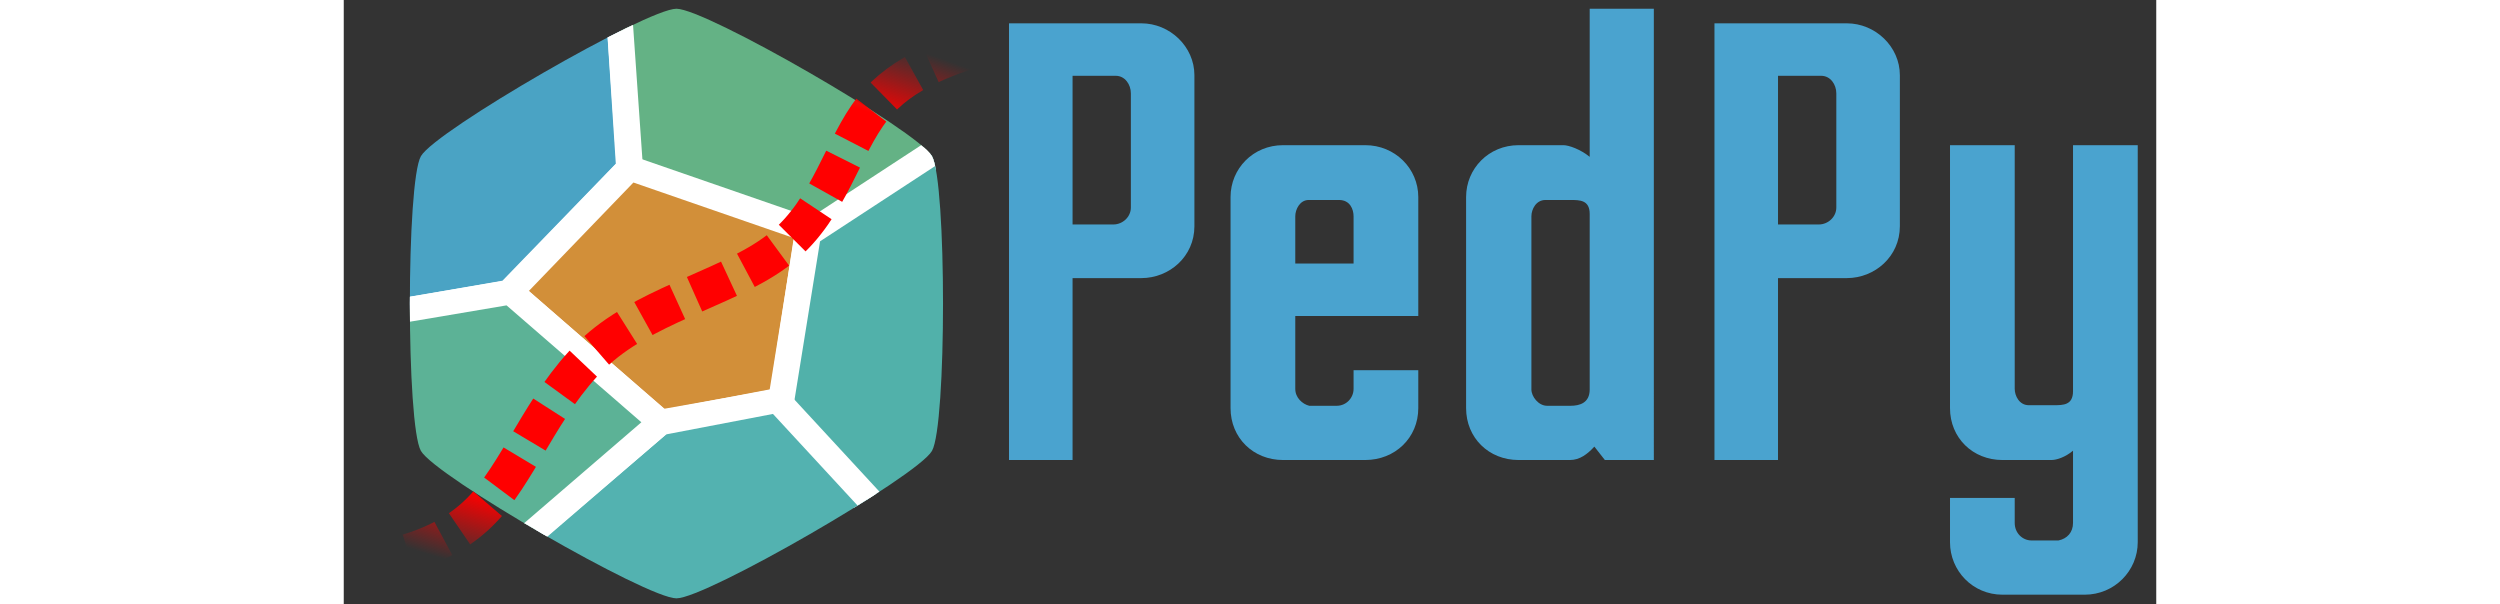 <?xml version="1.0" encoding="UTF-8" standalone="no"?>
<!-- Created with Inkscape (http://www.inkscape.org/) -->

<svg
        version="1.1"
        id="svg2985"
        width="1200"
        height="290"
        viewBox="0 0 1200 400"
        sodipodi:docname="logo_text.svg"
        inkscape:export-filename="logo_no_border.png"
        inkscape:export-xdpi="300"
        inkscape:export-ydpi="300"
        inkscape:version="1.2.2 (b0a8486541, 2022-12-01)"
        xml:space="preserve"
        xmlns:inkscape="http://www.inkscape.org/namespaces/inkscape"
        xmlns:sodipodi="http://sodipodi.sourceforge.net/DTD/sodipodi-0.dtd"
        xmlns:xlink="http://www.w3.org/1999/xlink"
        xmlns="http://www.w3.org/2000/svg"
><rect x="0" y="0" width="1200" height="400" fill="#333333" stroke="none"/><defs
     id="defs2989"><rect
       x="431.049"
       y="7.385"
       width="1055.205"
       height="385.138"
       id="rect21025" /><inkscape:path-effect
       effect="bspline"
       id="path-effect2003"
       is_visible="true"
       lpeversion="1"
       weight="33.333"
       steps="2"
       helper_size="0"
       apply_no_weight="true"
       apply_with_weight="true"
       only_selected="false" /><clipPath
       clipPathUnits="userSpaceOnUse"
       id="clipPath8133"><path
         sodipodi:type="star"
         style="display:inline;fill:none;fill-rule:evenodd;stroke:#ff0d0d;stroke-width:10"
         id="path8135"
         inkscape:flatsided="true"
         sodipodi:sides="6"
         sodipodi:cx="111.95721"
         sodipodi:cy="258.21738"
         sodipodi:r1="197.10672"
         sodipodi:r2="170.69943"
         sodipodi:arg1="-0.52359878"
         sodipodi:arg2="0"
         inkscape:rounded="0.1"
         inkscape:randomized="0"
         transform="matrix(0.497,0,0,0.527,140.045,-26.441)"
         d="m 282.657,159.664 c 9.855,17.07 9.855,180.037 0,197.107 -9.855,17.07 -150.989,98.553 -170.699,98.553 -19.711,0 -160.844,-81.483 -170.699,-98.553 -9.855,-17.07 -9.855,-180.037 0,-197.107 9.855,-17.07 150.989,-98.553 170.699,-98.553 19.711,0 160.844,81.483 170.699,98.553 z" /></clipPath><radialGradient
       inkscape:collect="always"
       xlink:href="#linearGradient2009"
       id="radialGradient2011"
       cx="200.022"
       cy="200.009"
       fx="200.022"
       fy="200.009"
       r="200.18"
       gradientTransform="matrix(1.704,-0.003,0.017,0.95,-144.759,10.411)"
       gradientUnits="userSpaceOnUse" /><linearGradient
       inkscape:collect="always"
       id="linearGradient2009"><stop
         style="stop-color:#ff0000;stop-opacity:1;"
         offset="0.766"
         id="stop2005" /><stop
         style="stop-color:#ff0000;stop-opacity:0;"
         offset="1"
         id="stop2007" /></linearGradient><inkscape:path-effect
       effect="bspline"
       id="path-effect2003-7"
       is_visible="true"
       lpeversion="1"
       weight="33.333"
       steps="2"
       helper_size="0"
       apply_no_weight="true"
       apply_with_weight="true"
       only_selected="false" /><clipPath
       clipPathUnits="userSpaceOnUse"
       id="clipPath8133-5"><path
         sodipodi:type="star"
         style="display:inline;fill:none;fill-rule:evenodd;stroke:#ff0d0d;stroke-width:10"
         id="path8135-3"
         inkscape:flatsided="true"
         sodipodi:sides="6"
         sodipodi:cx="111.95721"
         sodipodi:cy="258.21738"
         sodipodi:r1="197.10672"
         sodipodi:r2="170.69943"
         sodipodi:arg1="-0.52359878"
         sodipodi:arg2="0"
         inkscape:rounded="0.1"
         inkscape:randomized="0"
         transform="matrix(0.497,0,0,0.527,140.045,-26.441)"
         d="m 282.657,159.664 c 9.855,17.07 9.855,180.037 0,197.107 -9.855,17.07 -150.989,98.553 -170.699,98.553 -19.711,0 -160.844,-81.483 -170.699,-98.553 -9.855,-17.07 -9.855,-180.037 0,-197.107 9.855,-17.07 150.989,-98.553 170.699,-98.553 19.711,0 160.844,81.483 170.699,98.553 z" /></clipPath></defs><sodipodi:namedview
     id="namedview2987"
     pagecolor="#ffffff"
     bordercolor="#666666"
     borderopacity="1.0"
     inkscape:showpageshadow="2"
     inkscape:pageopacity="0.0"
     inkscape:pagecheckerboard="true"
     inkscape:deskcolor="#d1d1d1"
     showgrid="false"
     inkscape:zoom="0.78374771"
     inkscape:cx="395.53545"
     inkscape:cy="155.66234"
     inkscape:window-width="3840"
     inkscape:window-height="2107"
     inkscape:window-x="0"
     inkscape:window-y="26"
     inkscape:window-maximized="1"
     inkscape:current-layer="svg2985" /><g
     aria-label="PedPy"
     transform="matrix(1.158,0,0,1.158,-81.866,-49.609)"
     id="text21023"
     style="font-weight:600;font-size:333.333px;line-height:1.25;font-family:Ampero;-inkscape-font-specification:'Ampero Semi-Bold';white-space:pre;shape-inside:url(#rect21025);display:inline;stroke-width:8.693"><path
       d="m 451.049,305.844 h 36.333 v -104 h 39.333 c 16,0 30.333,-12.333 30.333,-29.667 V 85.844 c 0,-16.333 -14,-29.667 -30.333,-29.667 H 451.049 Z M 512.049,86.177 c 5.333,0 8.667,5 8.667,10 v 65.333 c 0,5.333 -4.667,9.667 -10,9.667 H 487.382 V 86.177 Z"
       style="fill:#4aa3cf"
       id="path1526" /><path
       d="m 648.048,254.51 v 10.667 c 0,5 -4,9.667 -9.667,9.667 H 622.715 c -4,-1 -8,-4.667 -8,-9.667 v -41.667 h 70.333 v -68 c 0,-16.333 -13.333,-29.667 -30.333,-29.667 h -47 c -17,0 -30,13.333 -30,29.667 v 120.667 c 0,17 13,29.667 30,29.667 h 47 c 17,0 30.333,-12.667 30.333,-29.667 v -21.667 z m -33.333,-88 c 0,-4 2.667,-9.333 7.667,-9.333 h 17.333 c 6.333,0 8.333,5.333 8.333,9.333 v 27 h -33.333 z"
       style="fill:#4aa3cf"
       id="path1528" /><path
       d="m 783.048,47.844 v 84.667 c -5.333,-4.333 -12,-6.667 -15,-6.667 h -25.667 c -17,0 -30,13.333 -30,29.667 v 120.667 c 0,17 13,29.667 30,29.667 h 29.333 c 5.667,0 10,-3.333 14,-7.667 l 6,7.667 h 28 V 47.844 Z m -33.333,118.667 c 0,-4 2.667,-9.333 8,-9.333 h 14.333 c 5.333,0 11,0 11,8 v 100.333 c 0,7.667 -5.667,9.333 -11,9.333 h -13.333 c -5,0 -9,-5.333 -9,-9.333 z"
       style="fill:#4aa3cf"
       id="path1530" /><path
       d="m 854.381,305.844 h 36.333 v -104 h 39.333 c 16,0 30.333,-12.333 30.333,-29.667 V 85.844 c 0,-16.333 -14,-29.667 -30.333,-29.667 H 854.381 Z M 915.381,86.177 c 5.333,0 8.667,5 8.667,10 v 65.333 c 0,5.333 -4.667,9.667 -10,9.667 H 890.715 V 86.177 Z"
       style="fill:#4aa3cf"
       id="path1532" /><path
       d="m 1059.381,125.844 v 140.667 c 0,8 -5.667,8 -11,8 h -14.333 c -5.333,0 -8,-5.333 -8,-9.333 v -139.333 h -37 v 150.333 c 0,17 13,29.667 30,29.667 h 28 c 3,0 8,-1.667 12.333,-5.333 v 41.333 c 0,5.333 -3.333,9 -8.333,10 h -15.333 c -5.333,0 -9.667,-4.333 -9.667,-10 v -14.333 h -37 v 25.333 c 0,16.333 13,30 30,30 h 47 c 17,0 30.333,-13.667 30.333,-30 V 125.844 Z"
       style="fill:#4aa3cf"
       id="path1534" /></g><g
     id="g1693"
     transform="translate(20.161,1.02)"><g
       id="layer4"
       inkscape:label="voronoi"
       style="display:inline;stroke-width:8.693;stroke-dasharray:none"
       transform="matrix(1.994,0,0,1.879,-190.095,-6.069)"
       clip-path="url(#clipPath8133-5)"><path
         style="display:inline;fill:#4aa3c4;fill-opacity:1;stroke:#ffffff;stroke-width:8.693;stroke-linecap:butt;stroke-linejoin:miter;stroke-dasharray:none;stroke-opacity:1"
         d="M 53.803,0.139 87.01,115.419 140.133,105.61 180.004,61.947 176.196,0.051 Z"
         id="path3276" /><path
         style="fill:#64b285;fill-opacity:1;stroke:#ffffff;stroke-width:8.693;stroke-linecap:butt;stroke-linejoin:miter;stroke-dasharray:none;stroke-opacity:1"
         d="m 176.152,-0.181 4.068,61.904 49.826,38.425 59.583,-49.763 -7.975,-50.425 z"
         id="path6672" /><path
         style="fill:#d28f39;fill-opacity:1;stroke:#ffffff;stroke-width:8.693;stroke-linecap:butt;stroke-linejoin:miter;stroke-dasharray:none;stroke-opacity:1"
         d="m 180.152,61.908 59.286,21.783 -8.681,60.064 -40.52,7.649 -49.662,-45.938 z"
         id="path9375"
         sodipodi:nodetypes="cccccc" /><path
         style="fill:#51b1aa;fill-opacity:1;stroke:#ffffff;stroke-width:8.693;stroke-linecap:butt;stroke-linejoin:miter;stroke-dasharray:none;stroke-opacity:1"
         d="m 239.351,85.216 50.304,-34.911 35.007,37.475 -4.721,65.96 -45.821,41.5 -44.656,-44.903 z"
         id="path16569"
         sodipodi:nodetypes="ccccccc" /><path
         style="fill:#53b2b0;fill-opacity:1;stroke:#ffffff;stroke-width:8.693;stroke-linecap:butt;stroke-linejoin:miter;stroke-dasharray:none;stroke-opacity:1"
         d="m 114.555,231.86 157.482,4.672 2.395,-40.954 -45.083,-51.802 -39.114,7.946 -80.559,73.051 z"
         id="path33145"
         sodipodi:nodetypes="ccccccc" /><path
         style="fill:#5cb296;fill-opacity:1;stroke:#ffffff;stroke-width:8.693;stroke-linecap:butt;stroke-linejoin:miter;stroke-dasharray:none;stroke-opacity:1"
         d="m 109.543,225.419 80.932,-73.934 -49.848,-45.859 -53.723,9.649 -8.253,18.62 2.063,72.496 z"
         id="path34320" /></g><path
       style="display:inline;fill:none;stroke:url(#radialGradient2011);stroke-width:25;stroke-linecap:butt;stroke-linejoin:miter;stroke-dasharray:25, 12.5;stroke-dashoffset:0;stroke-opacity:1"
       d="m -13.846,373.447 c 31.905,-6.359 63.809,-12.718 88.127,-40.065 24.319,-27.347 41.052,-75.68 76.244,-105.192 35.192,-29.512 88.839,-40.2 119.939,-65.901 31.1,-25.701 39.653,-66.415 59.588,-91.592 19.934,-25.177 51.248,-34.816 82.562,-44.455"
       id="path2001"
       inkscape:path-effect="#path-effect2003-7"
       inkscape:original-d="m -13.846175,373.44704 c 31.904809,-6.35797 63.808847,-12.71707 95.712093,-19.07732 16.734675,-48.33424 33.467902,-96.66769 50.200682,-145.00326 53.64988,-10.68733 107.29687,-21.3754 160.94412,-32.06483 8.55413,-40.71409 17.10715,-81.427706 25.65958,-122.143287 31.31586,-9.6381 62.62967,-19.276963 93.94333,-28.917164"
       inkscape:label="traj_2" /></g></svg>
